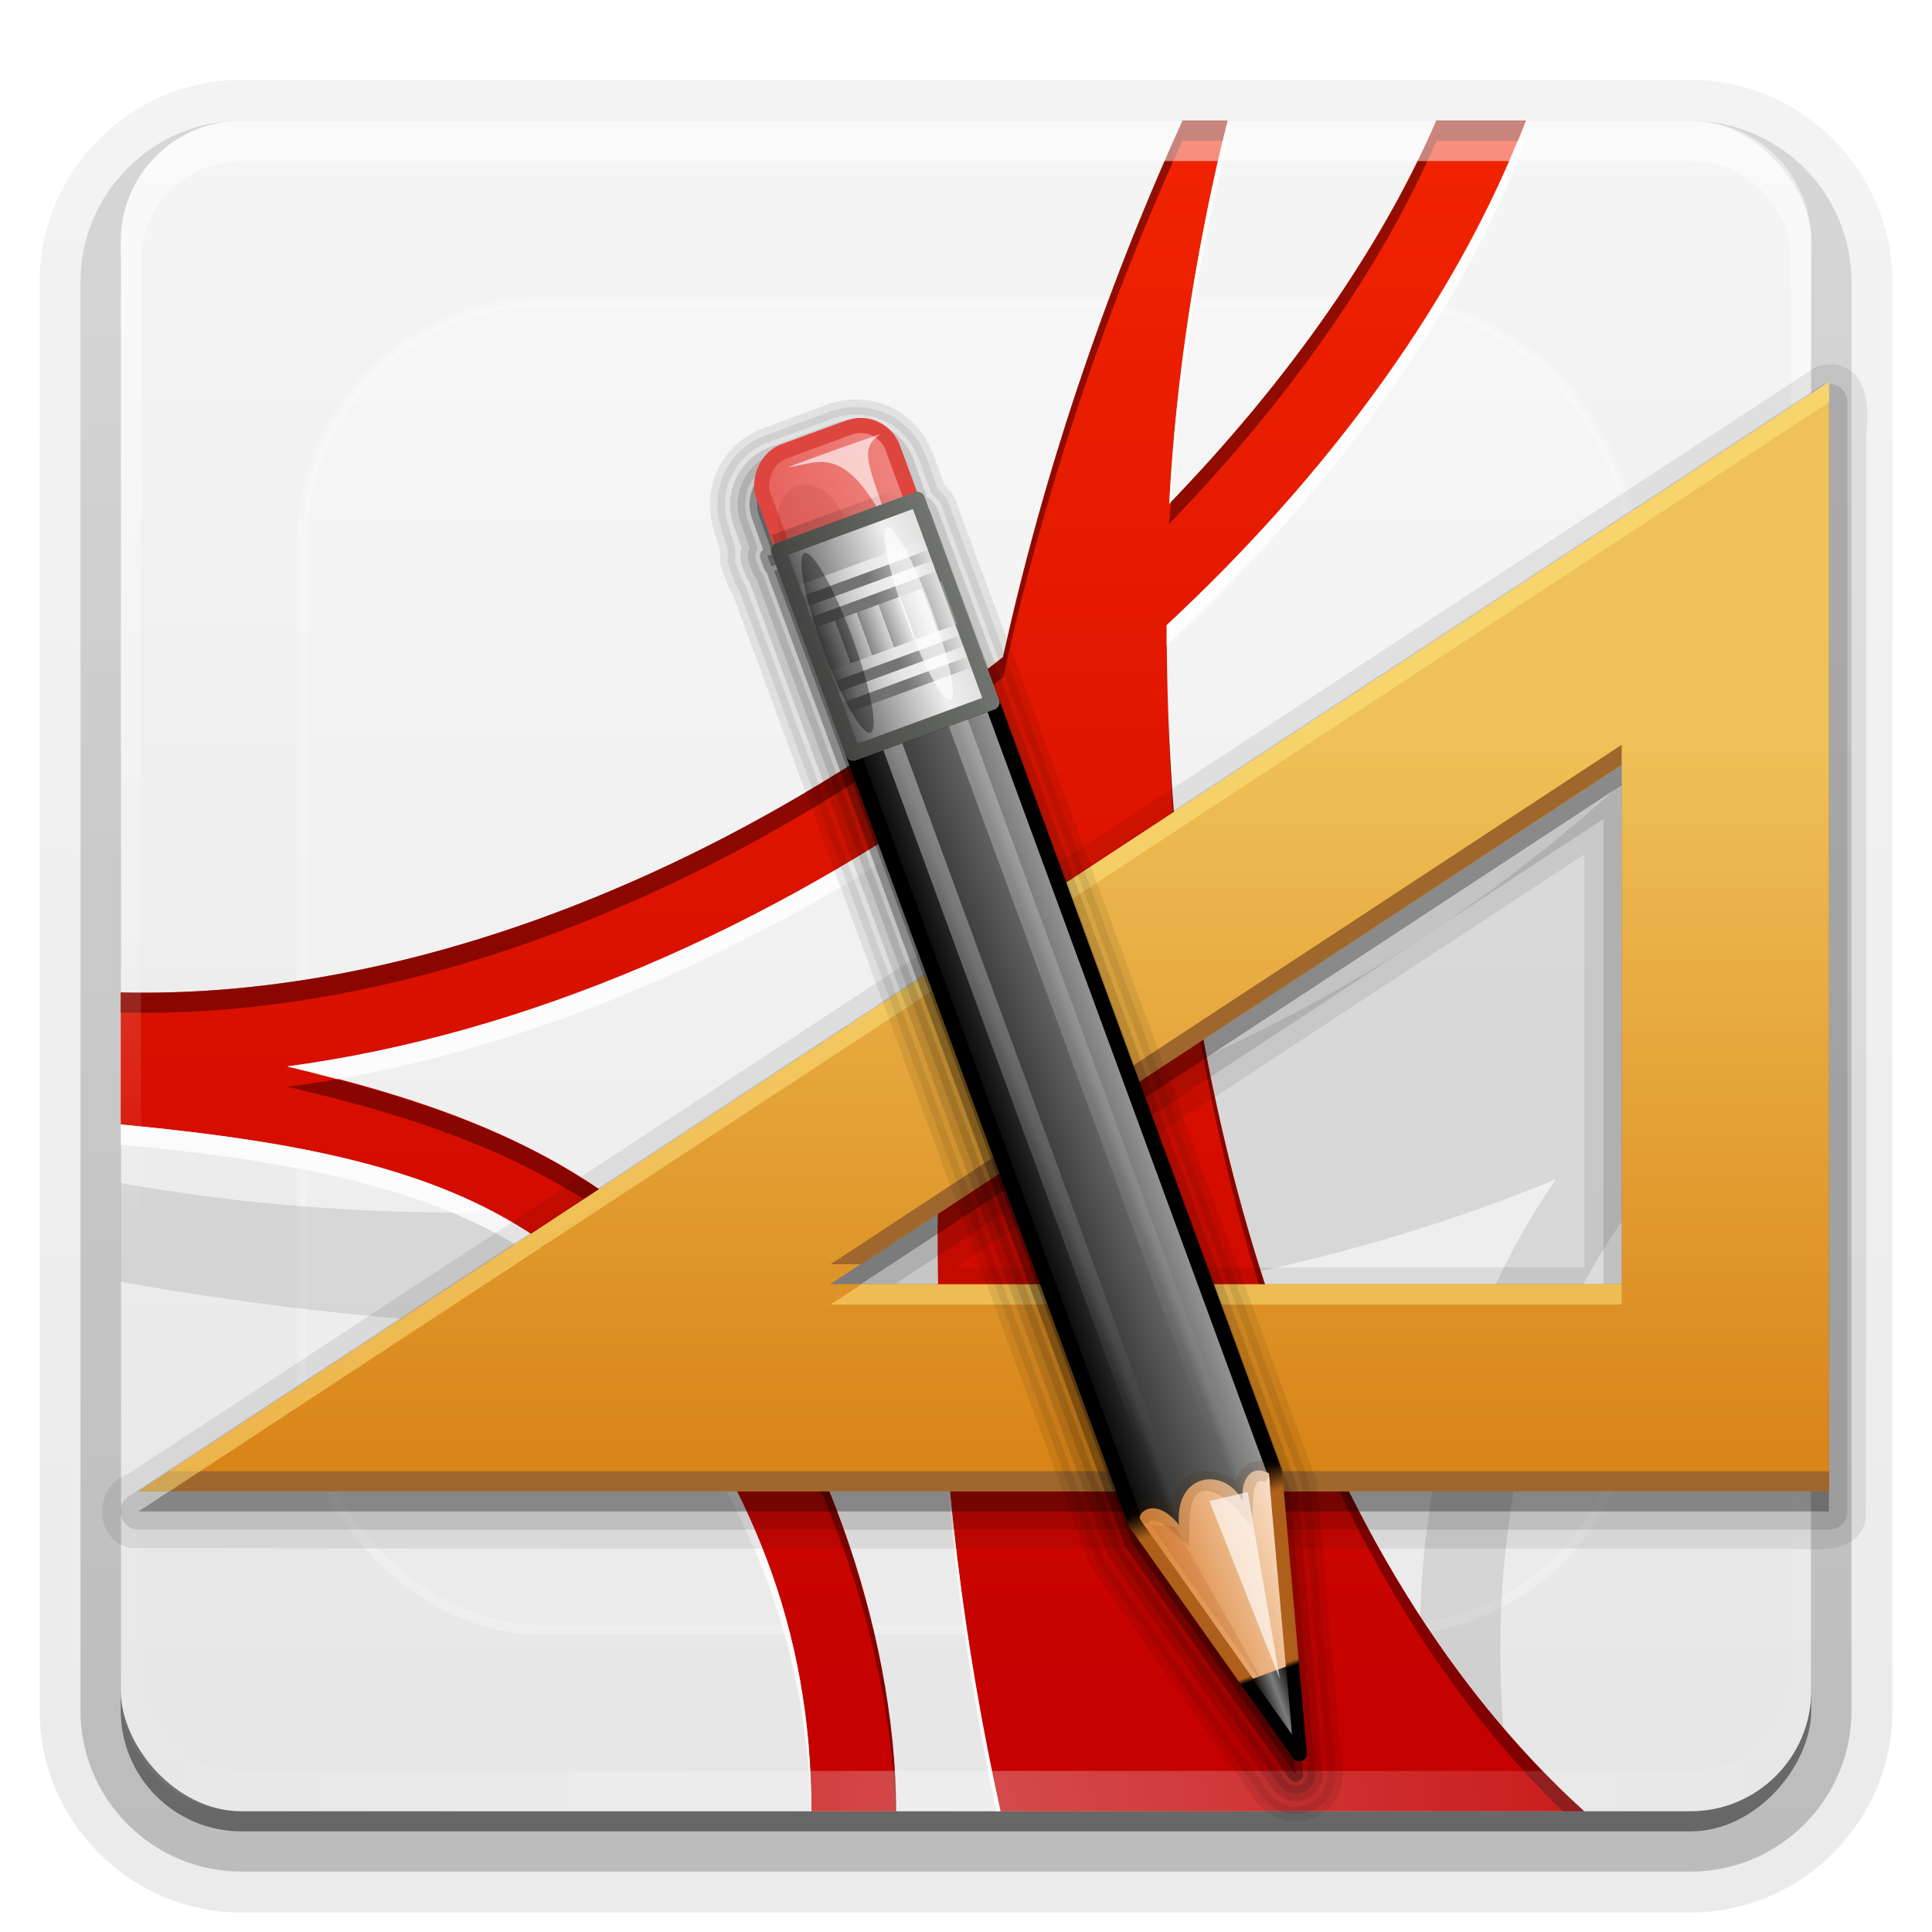 <?xml version="1.0" encoding="UTF-8"?>
<!-- Created with Inkscape (http://www.inkscape.org/) -->
<svg id="svg2408" width="96" height="96" version="1.0" xmlns="http://www.w3.org/2000/svg" xmlns:cc="http://creativecommons.org/ns#" xmlns:dc="http://purl.org/dc/elements/1.1/" xmlns:rdf="http://www.w3.org/1999/02/22-rdf-syntax-ns#" xmlns:xlink="http://www.w3.org/1999/xlink">
 <defs id="defs2410">
  <linearGradient id="ButtonShadow" x1="45.448" x2="45.448" y1="92.54" y2="7.016" gradientTransform="scale(1.006 .994)" gradientUnits="userSpaceOnUse">
   <stop id="stop3750" offset="0"/>
   <stop id="stop3752" stop-opacity=".588" offset="1"/>
  </linearGradient>
  <linearGradient id="linearGradient3706" x1="48" x2="48" y1="90" y2="5.988" gradientUnits="userSpaceOnUse">
   <stop id="stop3702" stop-color="#e6e6e6" offset="0"/>
   <stop id="stop3704" stop-color="#f5f5f5" offset="1"/>
  </linearGradient>
  <filter id="filter3174" color-interpolation-filters="sRGB">
   <feGaussianBlur id="feGaussianBlur3176" stdDeviation="1.71"/>
  </filter>
  <linearGradient id="linearGradient3188" x1="36.357" x2="36.357" y1="6" y2="63.893" gradientUnits="userSpaceOnUse">
   <stop id="stop3739" stop-color="#fff" offset="0"/>
   <stop id="stop3741" stop-color="#fff" stop-opacity="0" offset="1"/>
  </linearGradient>
  <linearGradient id="linearGradient3203" x1="56.634" x2="56.634" y1="89.164" y2="6.398" gradientUnits="userSpaceOnUse">
   <stop id="stop3176" stop-color="#c30000" offset="0"/>
   <stop id="stop3178" stop-color="#f12300" offset="1"/>
  </linearGradient>
  <linearGradient id="ButtonShadow-0" x1="45.448" x2="45.448" y1="92.54" y2="7.016" gradientTransform="matrix(1.006 0 0 .994 100 0)" gradientUnits="userSpaceOnUse">
   <stop id="stop3750-8" offset="0"/>
   <stop id="stop3752-5" stop-opacity=".588" offset="1"/>
  </linearGradient>
  <linearGradient id="linearGradient3780" x1="32.251" x2="32.251" y1="6.132" y2="90.239" gradientTransform="matrix(1.024 0 0 1.012 -1.143 -98.071)" gradientUnits="userSpaceOnUse" xlink:href="#ButtonShadow-0"/>
  <linearGradient id="linearGradient3721" x1="32.251" x2="32.251" y1="6.132" y2="90.239" gradientTransform="translate(0,-97)" gradientUnits="userSpaceOnUse" xlink:href="#ButtonShadow-0"/>
  <radialGradient id="radialGradient2903" cx="48" cy="90.172" r="42" gradientTransform="matrix(1.157 0 0 .996 -7.551 .197)" gradientUnits="userSpaceOnUse">
   <stop id="stop3739-6" stop-color="#fff" offset="0"/>
   <stop id="stop3741-0" stop-color="#fff" stop-opacity="0" offset="1"/>
  </radialGradient>
  <clipPath id="clipPath3613">
   <rect id="rect3615" x="6" y="6" width="84" height="84" rx="6" ry="6" fill="#fff"/>
  </clipPath>
  <filter id="filter3794" x="-.192" y="-.192" width="1.384" height="1.384" color-interpolation-filters="sRGB">
   <feGaussianBlur id="feGaussianBlur3796" stdDeviation="5.28"/>
  </filter>
  <linearGradient id="linearGradient3822" x1="48" x2="48" y1="20.221" y2="138.66" gradientUnits="userSpaceOnUse">
   <stop id="stop3739-2" stop-color="#fff" offset="0"/>
   <stop id="stop3741-1" stop-color="#fff" stop-opacity="0" offset="1"/>
  </linearGradient>
  <filter id="filter3174-46" color-interpolation-filters="sRGB">
   <feGaussianBlur id="feGaussianBlur3176-2" stdDeviation="1.71"/>
  </filter>
  <linearGradient id="linearGradient4331" x1="66" x2="66" y1="84" y2="55" gradientTransform="matrix(1.312 0 0 1.312 -24.311 -30.25)" gradientUnits="userSpaceOnUse">
   <stop id="stop4457" stop-color="#d88215" offset="0"/>
   <stop id="stop4329" stop-color="#efc259" offset="1"/>
  </linearGradient>
  <linearGradient id="linearGradient4666" x1="136.41" x2="149.53" y1="115.49" y2="115.49" gradientUnits="userSpaceOnUse">
   <stop id="stop3487" stop-color="#e6605b" offset="0"/>
   <stop id="stop3489" stop-color="#f08682" offset="1"/>
  </linearGradient>
  <filter id="filter3495" x="-.429" y="-.167" width="1.857" height="1.333" color-interpolation-filters="sRGB">
   <feGaussianBlur id="feGaussianBlur3497" stdDeviation="0.552"/>
  </filter>
  <filter id="filter3509" x="-.183" y="-.177" width="1.367" height="1.353" color-interpolation-filters="sRGB">
   <feGaussianBlur id="feGaussianBlur3511" stdDeviation="0.659"/>
  </filter>
  <linearGradient id="linearGradient4668" x1="137.41" x2="148.53" y1="116.47" y2="116.47" gradientTransform="matrix(1.089 0 0 1 -13.276 0)" gradientUnits="userSpaceOnUse" xlink:href="#linearGradient3339"/>
  <linearGradient id="linearGradient3339">
   <stop id="stop3341" offset="0"/>
   <stop id="stop3347" stop-opacity=".498" offset=".7"/>
   <stop id="stop3343" stop-opacity="0" offset="1"/>
  </linearGradient>
  <linearGradient id="linearGradient4670" x1="136" x2="150" y1="60" y2="60" gradientTransform="translate(-23.733)" gradientUnits="userSpaceOnUse">
   <stop id="stop3280" offset="0"/>
   <stop id="stop3290" stop-color="#282828" offset=".25"/>
   <stop id="stop3286" stop-color="#3c3c3c" offset=".3"/>
   <stop id="stop3288" stop-color="#646464" offset=".7"/>
   <stop id="stop3292" stop-color="#787878" offset=".75"/>
   <stop id="stop3282" stop-color="#a0a0a0" offset="1"/>
  </linearGradient>
  <linearGradient id="linearGradient4672" x1="143" x2="143" y1="2.4e-6" y2="120.02" gradientTransform="translate(-23.733)" gradientUnits="userSpaceOnUse">
   <stop id="stop3256" offset="0"/>
   <stop id="stop3266" offset=".066"/>
   <stop id="stop3264" stop-color="#ad5f1b" offset=".07"/>
   <stop id="stop3268" stop-color="#ad601a" offset=".191"/>
   <stop id="stop3262" offset=".21"/>
   <stop id="stop3258" offset="1"/>
  </linearGradient>
  <linearGradient id="linearGradient4674" x1="141.25" x2="144.81" y1="4.922" y2="4.922" gradientTransform="translate(-23.733)" gradientUnits="userSpaceOnUse">
   <stop id="stop3396" offset="0"/>
   <stop id="stop3402" stop-color="#7d7d7d" offset=".5"/>
   <stop id="stop3398" offset="1"/>
  </linearGradient>
  <linearGradient id="linearGradient4676" x1="136.99" x2="149" y1="17.043" y2="17.043" gradientTransform="translate(-23.733)" gradientUnits="userSpaceOnUse">
   <stop id="stop3310" stop-color="#da8539" offset="0"/>
   <stop id="stop3312" stop-color="#fadfc7" offset="1"/>
  </linearGradient>
  <linearGradient id="linearGradient4678" x1="146.11" x2="146.08" y1="118.94" y2="66" gradientTransform="matrix(1 0 0 1.265 -23.733 -54.364)" gradientUnits="userSpaceOnUse" xlink:href="#linearGradient5452"/>
  <linearGradient id="linearGradient5452">
   <stop id="stop5454" stop-color="#fff" offset="0"/>
   <stop id="stop5456" stop-color="#fff" stop-opacity="0" offset="1"/>
  </linearGradient>
  <linearGradient id="linearGradient4680" x1="146.11" x2="146.08" y1="118.94" y2="66" gradientTransform="matrix(1 0 0 1.265 -29.858 -54.364)" gradientUnits="userSpaceOnUse" xlink:href="#linearGradient5452"/>
  <filter id="filter3382" x="-.432" y="-.114" width="1.863" height="1.227" color-interpolation-filters="sRGB">
   <feGaussianBlur id="feGaussianBlur3384" stdDeviation="0.739"/>
  </filter>
  <filter id="filter3390" x="-.61" y="-.149" width="2.22" height="1.299" color-interpolation-filters="sRGB">
   <feGaussianBlur id="feGaussianBlur3392" stdDeviation="0.778"/>
  </filter>
  <linearGradient id="linearGradient4682" x1="136" x2="150" y1="106" y2="106" gradientUnits="userSpaceOnUse">
   <stop id="stop3403" stop-color="#404040" offset="0"/>
   <stop id="stop3447" stop-color="#808080" offset=".2"/>
   <stop id="stop3410" stop-color="#efefef" offset=".7"/>
   <stop id="stop3405" stop-color="#dcdcdc" offset="1"/>
  </linearGradient>
  <linearGradient id="linearGradient4684" x1="136" x2="150" y1="106" y2="106" gradientUnits="userSpaceOnUse">
   <stop id="stop3463" stop-color="#444542" offset="0"/>
   <stop id="stop3465" stop-color="#71746e" offset="1"/>
  </linearGradient>
  <linearGradient id="linearGradient4686" x1="142.96" x2="148.96" y1="98.951" y2="98.951" gradientTransform="translate(.042 1.549)" gradientUnits="userSpaceOnUse" spreadMethod="reflect" xlink:href="#linearGradient3339"/>
  <linearGradient id="linearGradient4688" x1="142.96" x2="148.96" y1="98.951" y2="98.951" gradientTransform="translate(.042 2.549)" gradientUnits="userSpaceOnUse" spreadMethod="reflect" xlink:href="#linearGradient3355"/>
  <linearGradient id="linearGradient3355">
   <stop id="stop3357" stop-color="#fff" offset="0"/>
   <stop id="stop3359" stop-color="#fff" stop-opacity=".498" offset=".7"/>
   <stop id="stop3361" stop-color="#fff" stop-opacity="0" offset="1"/>
  </linearGradient>
  <linearGradient id="linearGradient4690" x1="142.96" x2="148.96" y1="98.951" y2="98.951" gradientTransform="translate(.042 3.549)" gradientUnits="userSpaceOnUse" spreadMethod="reflect" xlink:href="#linearGradient3339"/>
  <linearGradient id="linearGradient4692" x1="142.96" x2="148.96" y1="98.951" y2="98.951" gradientTransform="translate(.042 4.549)" gradientUnits="userSpaceOnUse" spreadMethod="reflect" xlink:href="#linearGradient3355"/>
  <linearGradient id="linearGradient4694" x1="142.96" x2="148.96" y1="98.951" y2="98.951" gradientTransform="translate(.042 9.549)" gradientUnits="userSpaceOnUse" spreadMethod="reflect" xlink:href="#linearGradient3339"/>
  <linearGradient id="linearGradient4696" x1="142.96" x2="148.96" y1="98.951" y2="98.951" gradientTransform="translate(.042 10.549)" gradientUnits="userSpaceOnUse" spreadMethod="reflect" xlink:href="#linearGradient3355"/>
  <linearGradient id="linearGradient4698" x1="142.96" x2="148.96" y1="98.951" y2="98.951" gradientTransform="translate(.042 11.549)" gradientUnits="userSpaceOnUse" spreadMethod="reflect" xlink:href="#linearGradient3339"/>
  <linearGradient id="linearGradient4700" x1="142.96" x2="148.96" y1="98.951" y2="98.951" gradientTransform="translate(.042 12.549)" gradientUnits="userSpaceOnUse" spreadMethod="reflect" xlink:href="#linearGradient3355"/>
  <linearGradient id="linearGradient4702" x1="137" x2="139.03" y1="106" y2="106" gradientUnits="userSpaceOnUse" spreadMethod="repeat">
   <stop id="stop3441" stop-color="#3d3d3d" offset="0"/>
   <stop id="stop3443" stop-color="#fff" offset="1"/>
  </linearGradient>
  <filter id="filter3451" x="-1.035" y="-.136" width="3.07" height="1.272" color-interpolation-filters="sRGB">
   <feGaussianBlur id="feGaussianBlur3453" stdDeviation="0.95"/>
  </filter>
  <filter id="filter3457" x="-.933" y="-.138" width="2.867" height="1.275" color-interpolation-filters="sRGB">
   <feGaussianBlur id="feGaussianBlur3459" stdDeviation="0.928"/>
  </filter>
 </defs>
 <g id="layer2" display="none">
  <rect id="rect3745" x="5" y="7" width="86" height="85" rx="6" ry="6" fill="url(#ButtonShadow)" filter="url(#filter3174)" opacity=".9"/>
 </g>
 <g id="layer7">
  <path id="path3786" transform="scale(1,-1)" d="m12-95.031c-5.511 0-10.031 4.52-10.031 10.031v71c0 5.511 4.52 10.031 10.031 10.031h72c5.511 0 10.031-4.52 10.031-10.031v-71c0-5.511-4.52-10.031-10.031-10.031h-72z" fill="url(#linearGradient3780)" opacity=".08"/>
  <path id="path3778" transform="scale(1,-1)" d="m12-94.031c-4.972 0-9.031 4.06-9.031 9.031v71c0 4.972 4.06 9.031 9.031 9.031h72c4.972 0 9.031-4.06 9.031-9.031v-71c0-4.972-4.06-9.031-9.031-9.031h-72z" fill="url(#linearGradient3780)" opacity=".1"/>
  <path id="path3770" transform="scale(1,-1)" d="m12-93c-4.409 0-8 3.591-8 8v71c0 4.409 3.591 8 8 8h72c4.409 0 8-3.591 8-8v-71c0-4.409-3.591-8-8-8h-72z" fill="url(#linearGradient3780)" opacity=".2"/>
  <rect id="rect3723" transform="scale(1,-1)" x="5" y="-92" width="86" height="85" rx="7" ry="7" fill="url(#linearGradient3780)" opacity=".3"/>
  <rect id="rect3716" transform="scale(1,-1)" x="6" y="-91" width="84" height="84" rx="6" ry="6" fill="url(#linearGradient3721)" opacity=".45"/>
 </g>
 <g id="layer1">
  <rect id="rect2419" x="6" y="6" width="84" height="84" rx="6" ry="6" fill="url(#linearGradient3706)"/>
 </g>
 <g id="layer5">
  <rect id="rect3171" x="15" y="15" width="66" height="66" rx="12" ry="12" clip-path="url(#clipPath3613)" fill="url(#linearGradient3822)" filter="url(#filter3794)" opacity=".5" stroke="#fff" stroke-linecap="round" stroke-width=".5"/>
 </g>
 <g id="layer3" fill-rule="evenodd">
  <path id="path3192" d="m90 28.688c-23.517 30.33-59.751 34.471-84 30.094v4.906c22.768 4.11 50.946 3.418 71.312-5.094-4.387 6.352-6.224 13.464-6.656 19.938-0.278 4.164 3e-3 8.088 0.469 11.469h4.031c-0.479-3.262-0.772-7.112-0.5-11.188 0.63-9.44 4.067-19.828 15.344-26.969v-23.156z" opacity=".1"/>
  <path id="path4144" d="m58.762 6.001c-3.948 8.692-6.94 17.633-8.925 26.644-1.03 0.82-2.077 1.586-3.15 2.362-12.238 8.859-26.919 14.647-40.687 14.306v6.562c12.183 1.15 20.289 3.212 25.806 10.55 5.457 7.257 8.512 14.434 8.512 23.575h4.2c0-9.114-3.954-19.94-9.3-26.069-5.283-6.057-11.954-8.862-20.95-10.944 12.03-1.611 23.974-6.959 34.256-14.306-2.965 17.22-2.482 34.708 1.181 51.318h29.006c-14.494-13.141-20.763-36.697-20.737-58.931 8.173-7.608 14.524-16.331 17.85-25.069h-4.463c-2.765 6.4-7.4 12.968-13.256 19.031 0.357-6.699 1.425-13.111 2.888-19.031h-2.231z" fill="url(#linearGradient3203)"/>
  <path id="path3683" d="m58.75 6c-3.948 8.692-6.921 17.646-8.906 26.656-1.03 0.82-2.084 1.567-3.156 2.344-12.238 8.859-26.919 14.653-40.688 14.312v1c13.768 0.341 28.449-5.454 40.688-14.312 1.073-0.776 2.126-1.524 3.156-2.344 1.985-9.01 4.958-17.964 8.906-26.656h2c0.079-0.333 0.169-0.67 0.25-1h-2.25zm12.625 0c-2.751 6.367-7.375 12.901-13.188 18.938-0.024 0.365-0.074 0.727-0.094 1.094 5.856-6.063 10.516-12.631 13.281-19.031h4.031c0.137-0.336 0.278-0.664 0.406-1h-4.438zm-13.344 29.25c0.536 20.716 6.559 42.087 19.625 54.75h1.062c-13.588-12.32-19.967-33.794-20.688-54.75zm-9.5 4.438c-0.061 0.043-0.127 0.082-0.188 0.125-1.048 6.417-1.611 12.857-1.719 19.281 0.156-6.472 0.794-12.949 1.906-19.406zm-31.781 13.938c-0.823 0.145-1.645 0.265-2.469 0.375 8.995 2.082 15.655 4.881 20.938 10.938 5.151 5.906 9.007 16.168 9.281 25.062h0.031c0-9.114-3.967-19.934-9.312-26.062-4.781-5.481-10.72-8.283-18.469-10.312z" fill="#500" opacity=".6"/>
  <path id="path3671" d="m60.75 7c-1.338 5.641-2.32 11.706-2.656 18.031 0.031-0.032 0.063-0.062 0.094-0.094 0.41-6.302 1.43-12.341 2.812-17.938h-0.25zm14.656 0c-3.42 8.399-9.579 16.747-17.438 24.062-3.89e-4 0.332-0.002 0.668 0 1 8.173-7.608 14.518-16.325 17.844-25.062h-0.406zm-26.875 31.688c-10.282 7.347-22.22 12.702-34.25 14.312 0.855 0.198 1.655 0.412 2.469 0.625 11.117-1.957 22.059-7.034 31.594-13.812 0.061-0.377 0.123-0.749 0.188-1.125zm-42.531 17.188v1c12.183 1.15 20.295 3.225 25.812 10.562 5.255 6.989 8.252 13.898 8.469 22.562h0.031c0-9.141-3.043-16.305-8.5-23.562-5.518-7.338-13.629-9.412-25.812-10.562zm40.625 8.688c0.143 8.596 1.109 17.124 2.875 25.438h0.219c-1.832-8.305-2.886-16.837-3.094-25.438z" fill="#fff" opacity=".8"/>
 </g>
 <g id="layer4">
  <path id="rect3728" d="m12 6c-3.324 0-6 2.676-6 6v2 68 2c0 0.335 0.041 0.651 0.094 0.969 0.049 0.296 0.097 0.597 0.188 0.875 0.01 0.03 0.021 0.064 0.031 0.094 0.099 0.288 0.235 0.547 0.375 0.812 0.145 0.274 0.316 0.536 0.5 0.781s0.374 0.473 0.594 0.688c0.44 0.428 0.943 0.815 1.5 1.094 0.279 0.14 0.573 0.247 0.875 0.344-0.256-0.1-0.487-0.236-0.719-0.375-0.007-0.004-0.024 0.004-0.031 0-0.032-0.019-0.062-0.043-0.094-0.062-0.12-0.077-0.231-0.164-0.344-0.25-0.106-0.081-0.213-0.161-0.312-0.25-0.178-0.161-0.347-0.345-0.5-0.531-0.108-0.13-0.218-0.265-0.312-0.406-0.025-0.038-0.038-0.086-0.062-0.125-0.065-0.103-0.13-0.205-0.188-0.312-0.101-0.195-0.206-0.416-0.281-0.625-0.008-0.022-0.024-0.041-0.031-0.062-0.032-0.092-0.036-0.187-0.062-0.281-0.03-0.107-0.07-0.203-0.094-0.312-0.073-0.342-0.125-0.698-0.125-1.062v-2-68-2c0-2.782 2.218-5 5-5h2 68 2c2.782 0 5 2.218 5 5v2 68 2c0 0.364-0.052 0.721-0.125 1.062-0.044 0.207-0.088 0.398-0.156 0.594-0.008 0.022-0.023 0.041-0.031 0.062-0.063 0.174-0.138 0.367-0.219 0.531-0.042 0.083-0.079 0.17-0.125 0.25-0.055 0.097-0.127 0.188-0.188 0.281-0.094 0.141-0.205 0.276-0.312 0.406-0.143 0.174-0.303 0.347-0.469 0.5-0.011 0.01-0.02 0.021-0.031 0.031-0.138 0.126-0.285 0.234-0.438 0.344-0.103 0.073-0.204 0.153-0.312 0.219-0.007 0.004-0.024-0.004-0.031 0-0.232 0.139-0.463 0.275-0.719 0.375 0.302-0.097 0.596-0.204 0.875-0.344 0.557-0.279 1.06-0.666 1.5-1.094 0.22-0.214 0.409-0.442 0.594-0.688s0.355-0.508 0.5-0.781c0.14-0.265 0.276-0.525 0.375-0.812 0.01-0.031 0.021-0.063 0.031-0.094 0.09-0.278 0.139-0.579 0.188-0.875 0.052-0.318 0.094-0.634 0.094-0.969v-2-68-2c0-3.324-2.676-6-6-6h-72z" fill="url(#linearGradient3188)" opacity=".5"/>
  <path id="path3615" d="m12 90c-3.324 0-6-2.676-6-6v-2-68-2c0-0.335 0.041-0.651 0.094-0.969 0.049-0.296 0.097-0.597 0.188-0.875 0.01-0.03 0.021-0.064 0.031-0.094 0.099-0.288 0.235-0.547 0.375-0.812 0.145-0.274 0.316-0.536 0.5-0.781s0.374-0.473 0.594-0.688c0.44-0.428 0.943-0.815 1.5-1.094 0.279-0.14 0.573-0.247 0.875-0.344-0.256 0.1-0.487 0.236-0.719 0.375-0.007 0.004-0.024-0.004-0.031 0-0.032 0.019-0.062 0.043-0.094 0.062-0.12 0.077-0.231 0.164-0.344 0.25-0.106 0.081-0.213 0.161-0.312 0.25-0.178 0.161-0.347 0.345-0.5 0.531-0.108 0.13-0.218 0.265-0.312 0.406-0.025 0.038-0.038 0.086-0.062 0.125-0.065 0.103-0.13 0.205-0.188 0.312-0.101 0.195-0.206 0.416-0.281 0.625-0.008 0.022-0.024 0.041-0.031 0.062-0.032 0.092-0.036 0.187-0.062 0.281-0.03 0.107-0.07 0.203-0.094 0.312-0.073 0.342-0.125 0.698-0.125 1.062v2 68 2c0 2.782 2.218 5 5 5h2 68 2c2.782 0 5-2.218 5-5v-2-68-2c0-0.364-0.052-0.721-0.125-1.062-0.044-0.207-0.088-0.398-0.156-0.594-0.008-0.022-0.023-0.041-0.031-0.062-0.063-0.174-0.138-0.367-0.219-0.531-0.042-0.083-0.079-0.17-0.125-0.25-0.055-0.097-0.127-0.188-0.188-0.281-0.094-0.141-0.205-0.276-0.312-0.406-0.143-0.174-0.303-0.347-0.469-0.5-0.011-0.01-0.02-0.021-0.031-0.031-0.138-0.126-0.285-0.234-0.438-0.344-0.103-0.073-0.204-0.153-0.312-0.219-0.007-0.004-0.024 0.004-0.031 0-0.232-0.139-0.463-0.275-0.719-0.375 0.302 0.097 0.596 0.204 0.875 0.344 0.557 0.279 1.06 0.666 1.5 1.094 0.22 0.214 0.409 0.442 0.594 0.688s0.355 0.508 0.5 0.781c0.14 0.265 0.276 0.525 0.375 0.812 0.01 0.031 0.021 0.063 0.031 0.094 0.09 0.278 0.139 0.579 0.188 0.875 0.052 0.318 0.094 0.634 0.094 0.969v2 68 2c0 3.324-2.676 6-6 6h-72z" fill="url(#radialGradient2903)" opacity=".3"/>
 </g>
 <g id="layer2-0" transform="translate(8.091 -101.74)" display="none">
  <rect id="rect3745-3" x="5" y="7" width="86" height="85" rx="6" ry="6" fill="url(#ButtonShadow)" filter="url(#filter3174-46)" opacity=".9"/>
 </g>
 <g id="layer5-6" transform="translate(4.941 -5.896)">
  <path id="path4983" d="m86.106 24c1.713 0.116 1.854 2.055 1.688 3.385-0.021 18.016 0.042 36.045-0.031 54.053-0.43 1.78-2.543 1.424-3.925 1.406-27.441-0.021-54.891 0.042-82.325-0.031-1.841-0.403-1.81-3.137-0.064-3.691 27.92-18.304 55.814-36.666 83.752-54.934 0.274-0.177 0.596-0.166 0.906-0.188zm-12.312 24.344c-10.427 6.844-20.854 13.688-31.281 20.531h31.281v-20.531z" opacity=".08"/>
  <path id="path4979" transform="matrix(-1 0 0 1 95.981 0)" d="m9.938 24.969a0.906 0.906 0 0 0-0.812 0.906v55.125a0.906 0.906 0 0 0 0.906 0.906h84a0.906 0.906 0 0 0 0.5-1.656l-84-55.125a0.906 0.906 0 0 0-0.594-0.156zm11.312 21.625 35.375 23.219h-35.375v-23.219z" opacity=".12"/>
  <path id="path4973" d="m85.939 25.875-84 55.125h84v-55.125zm-10.295 19.031v25.799h-39.334l39.334-25.799z" opacity=".3"/>
  <path id="path4318" d="m85.939 24.875-84 55.125h84v-55.125zm-10.295 19.031v25.799h-39.334l39.334-25.799z" fill="url(#linearGradient4331)"/>
  <path id="path4964" d="m75.637 42.906v1l-37.781 24.812h-1.531l39.312-25.812zm10.312 36.094v1h-84l1.531-1h82.469z" fill="#a0672c"/>
  <path id="path4955" d="m85.949 24.875v1l-82.469 54.125h-1.531l84-55.125zm-10.312 44.844v1h-39.312l1.531-1h37.781z" fill="#ffe680" opacity=".5"/>
  <path id="path4993" transform="translate(23,-1)" d="m14.781 27.125c-0.418-0.019-0.936 0.023-1.469 0.219l-3.219 1.188c-1.909 0.702-2.85 2.834-2.156 4.719h-0.031l0.312 0.906c-0.009 0.047-9.78e-5 0.094 0 0.094 2.01e-4 -0.001-5.96e-5 0.22 0 0.219 5.96e-5 -0.001 8.23e-5 0.189 0 0.188-8.23e-5 -0.001 2.234e-4 0.189 0 0.188-2.234e-4 -0.001 0.063 0.189 0.062 0.188-3.624e-4 -0.001 0.063 0.189 0.062 0.188l0.188 0.5a1.015 1.015 0 0 0 0.031 0.125c-3.815e-4 -7.48e-4 0.063 0.094 0.062 0.094-1.632e-4 -2.79e-4 0.02 0.013 0.031 0.031 0.018 0.029 0.032 0.063 0.031 0.062-2.526e-4 -5.54e-4 0.013 0.057 0.031 0.094 0.013 0.026 0.031 0.063 0.031 0.062h0.031l3.625 9.844 14.062 38.219a1.015 1.015 0 0 0 0 0.031c-3.56e-4 -8.69e-4 0.063 0.126 0.062 0.125-4.12e-4 -8.44e-4 0.063 0.126 0.062 0.125-4.66e-4 -8.15e-4 0.063 0.095 0.062 0.094-3.63e-4 -5.48e-4 0.009 0.063 0.031 0.094 0.009 0.013 0.031 0.031 0.031 0.031l8.094 11.469a1.015 1.015 0 0 0 0.031 0c-6.94e-4 -9.39e-4 0.095 0.126 0.094 0.125-7.67e-4 -8.8e-4 0.126 0.126 0.125 0.125s0.095 0.094 0.094 0.094c-8.99e-4 -7.45e-4 0.157 0.126 0.156 0.125s0.126 0.063 0.125 0.062c-1e-3 -5.91e-4 0.126 0.094 0.125 0.094-0.001-5.07e-4 0.157 0.063 0.156 0.062-0.001-4.21e-4 0.157 0.032 0.156 0.031-0.001-3.31e-4 0.157 0.063 0.156 0.062-0.001-2.4e-4 0.157 0.031 0.156 0.031-0.001-1.47e-4 0.157 5.3e-5 0.156 0-0.001-5.3e-5 0.157-4.1e-5 0.156 0-0.001 4.1e-5 0.157-1.35e-4 0.156 0-0.001 1.35e-4 0.157-0.031 0.156-0.031-0.001 2.29e-4 0.157-0.032 0.156-0.031-0.001 3.2e-4 0.157-0.063 0.156-0.062-0.001 4.1e-4 0.157-0.063 0.156-0.062-0.001 4.97e-4 0.157-0.063 0.156-0.062-1e-3 5.81e-4 0.126-0.094 0.125-0.094s0.126-0.094 0.125-0.094c-9.06e-4 7.36e-4 0.126-0.126 0.125-0.125s0.126-0.095 0.125-0.094c-7.76e-4 8.72e-4 0.094-0.126 0.094-0.125-7.03e-4 9.32e-4 0.094-0.126 0.094-0.125-6.26e-4 9.86e-4 0.063-0.157 0.062-0.156-5.44e-4 1e-3 0.063-0.126 0.062-0.125-4.59e-4 0.001 0.063-0.157 0.062-0.156-3.71e-4 0.001 0.063-0.157 0.062-0.156-2.8e-4 0.001 0.031-0.157 0.031-0.156-1.88e-4 0.001 9.4e-5 -0.157 0-0.156-9.4e-5 0.001 0.031-0.157 0.031-0.156 0 0.001-0.031-0.189-0.031-0.188l-1.25-14.031a1.015 1.015 0 0 0 0-0.031c1.07e-4 9.55e-4 -1.71e-4 -0.126 0-0.125s-0.031-0.126-0.031-0.125c2.33e-4 9.32e-4 -0.032-0.126-0.031-0.125 2.36e-4 7.32e-4 -0.051-0.062-0.062-0.094v-0.031l-14.031-38.188-3.75-10.094a1.015 1.015 0 0 0 0-0.031c5.03e-4 0.001-0.063-0.157-0.062-0.156 6.25e-4 0.001-0.094-0.189-0.094-0.188 7.41e-4 0.001-0.126-0.157-0.125-0.156 8.51e-4 0.001-0.126-0.126-0.125-0.125 9.53e-4 1e-3 -0.126-0.157-0.125-0.156 4e-4 3.5e-4 -0.035-0.01-0.062-0.031l-0.594-1.688a1.015 1.015 0 0 0-0.031 0c-0.524-1.426-1.829-2.309-3.25-2.375z" opacity=".08" stroke="#000" stroke-linejoin="round" stroke-width=".75"/>
  <path id="path4989" transform="translate(23,-1)" d="m14.719 28.125c-0.321-0.015-0.677 0.014-1.062 0.156l-3.219 1.188c-1.379 0.507-2.066 2.068-1.562 3.438l0.438 1.219a0.972 0.972 0 0 0-0.031 0.75l0.188 0.5a0.972 0.972 0 0 0 0.125 0.188 0.972 0.972 0 0 0 0.031 0.062 0.972 0.972 0 0 0 0.031 0.062l3.688 10 14.062 38.219a0.972 0.972 0 0 0 0.125 0.219l8.125 11.5a0.972 0.972 0 0 0 1.75-0.656l-1.25-14.031a0.972 0.972 0 0 0-0.062-0.25l-14.031-38.219-3.75-10.094a0.972 0.972 0 0 0-0.5-0.531l-0.719-2c-0.377-1.025-1.349-1.671-2.375-1.719z" opacity=".12" stroke="#000" stroke-linejoin="round" stroke-width=".75"/>
  <path id="rect4708" d="m37.687 28.086c0.66 0.031 1.266 0.426 1.509 1.088l0.958 2.657 0.262-0.096 3.727 10.072 14.051 38.227 1.239 14.017-8.127-11.482-14.051-38.227-3.727-10.072 0.216-0.06-0.096-0.262-0.262 0.096-0.193-0.523 0.262-0.096-0.669-1.872c-0.324-0.882 0.114-1.864 0.996-2.188l3.226-1.187c0.22-0.081 0.459-0.102 0.679-0.092z" opacity=".3" stroke="#000" stroke-linejoin="round" stroke-width=".75"/>
  <g id="g3643" transform="matrix(.531 -.195 -.195 -.531 -16.218 121.19)">
   <g id="g3537">
    <rect id="rect3483" x="136.91" y="107.49" width="12.116" height="16" rx="3" ry="3" fill="url(#linearGradient4666)" stroke="#df453f" stroke-linejoin="round" stroke-width="1.327"/>
    <path id="path3493" transform="matrix(1.886 0 0 1 -123.51 -1.944)" d="m141.24 118.19a1.547 3.978 0 1 1-3.094 0 1.547 3.978 0 1 1 3.094 0z" fill="#701300" filter="url(#filter3495)" opacity=".3"/>
    <path id="path3499" d="m146.31 113.12c-0.852 9.507-3.938 8.312-6.5 8.938 4.076 0.062 8.625-0.062 8.625-0.062-2.438-0.562-1.812-2.375-2.125-8.875z" fill="#fff" fill-rule="evenodd" filter="url(#filter3509)" opacity=".8"/>
    <rect id="rect3525" x="136.41" y="115.97" width="12.119" height="1" fill="url(#linearGradient4668)" opacity=".2"/>
   </g>
   <g id="g3311" transform="translate(23.733)">
    <path id="rect2480" d="m112.77 24.5 6.5-24 6.5 24v72h-13v-72z" fill="url(#linearGradient4670)" stroke="url(#linearGradient4672)" stroke-linejoin="round" stroke-width="1.327"/>
    <path id="path3272" d="m117.69 8.072 3.143 0.022-1.582-5.791" fill="url(#linearGradient4674)" fill-rule="evenodd"/>
    <path id="path3274" d="m117.73 8.09-3.768 13.91s-0.468 1.653-0.698 2.608c-0.191 0.642 1.959 1.611 3.018-1.608 1.215 4.514 5.576 3.438 5.988 0.011 0.343 1.702 1.754 2.95 2.989 1.522-0.235-0.909-0.436-1.522-0.436-1.522l-4.022-14.921h-3.071z" fill="url(#linearGradient4676)" fill-rule="evenodd"/>
    <path id="path3294" d="m122.37 96.305v-67.217" fill="none" opacity=".3" stroke="url(#linearGradient4678)" stroke-width="1.769px"/>
    <path id="path3304" d="m116.25 96.305v-67.217" fill="none" opacity=".4" stroke="url(#linearGradient4680)" stroke-width="1.769px"/>
    <path id="path3372" d="m118.7 5.98-4.773 17.899 1.989-0.84 2.784-17.059z" fill="#ac4311" fill-rule="evenodd" filter="url(#filter3382)" opacity=".4"/>
    <path id="path3386" d="m113.08 24.625s1.487 1.765 3.25-1.531c2 5.25 5.169 2.087 5.938-0.031 1.375 3.438 3.125 1.438 3.125 1.438" fill="none" opacity=".15" stroke="#4d2600" stroke-width="1.769px"/>
    <path id="path3388" transform="matrix(1.122 0 0 1.345 -41.703 -4.771)" d="m144.06 8.938-0.375 12.5 3.062-0.312-2.688-12.188z" fill="#fff" fill-rule="evenodd" filter="url(#filter3390)" opacity=".8"/>
   </g>
   <g id="g3620">
    <rect id="rect3333" x="136.5" y="96.5" width="13" height="19" fill="url(#linearGradient4682)" stroke="url(#linearGradient4684)" stroke-linejoin="round" stroke-width="1.327"/>
    <rect id="rect3337" x="137" y="100" width="12" height="1" fill="url(#linearGradient4686)" opacity=".4"/>
    <rect id="rect3351" x="137" y="101" width="12" height="1" fill="url(#linearGradient4688)" opacity=".6"/>
    <rect id="rect3369" x="137" y="102" width="12" height="1" fill="url(#linearGradient4690)" opacity=".4"/>
    <rect id="rect3371" x="137" y="103" width="12" height="1" fill="url(#linearGradient4692)" opacity=".6"/>
    <rect id="rect3379" x="137" y="108" width="12" height="1" fill="url(#linearGradient4694)" opacity=".4"/>
    <rect id="rect3381" x="137" y="109" width="12" height="1" fill="url(#linearGradient4696)" opacity=".6"/>
    <rect id="rect3385" x="137" y="110" width="12" height="1" fill="url(#linearGradient4698)" opacity=".4"/>
    <rect id="rect3387" x="137" y="111" width="12" height="1" fill="url(#linearGradient4700)" opacity=".6"/>
    <rect id="rect3437" x="137" y="104" width="12" height="4" fill="url(#linearGradient4702)" opacity=".3"/>
    <path id="path3449" transform="matrix(1.255 0 0 1 -35.754 0)" d="m140 106.08a1.101 8.397 0 1 1-2.203 0 1.101 8.397 0 1 1 2.203 0z" filter="url(#filter3451)" opacity=".6"/>
    <path id="path3455" d="m147.34 106.04a1.193 8.088 0 1 1-2.386 0 1.193 8.088 0 1 1 2.386 0z" fill="#fff" filter="url(#filter3457)" opacity=".8"/>
   </g>
  </g>
 </g>
</svg>
